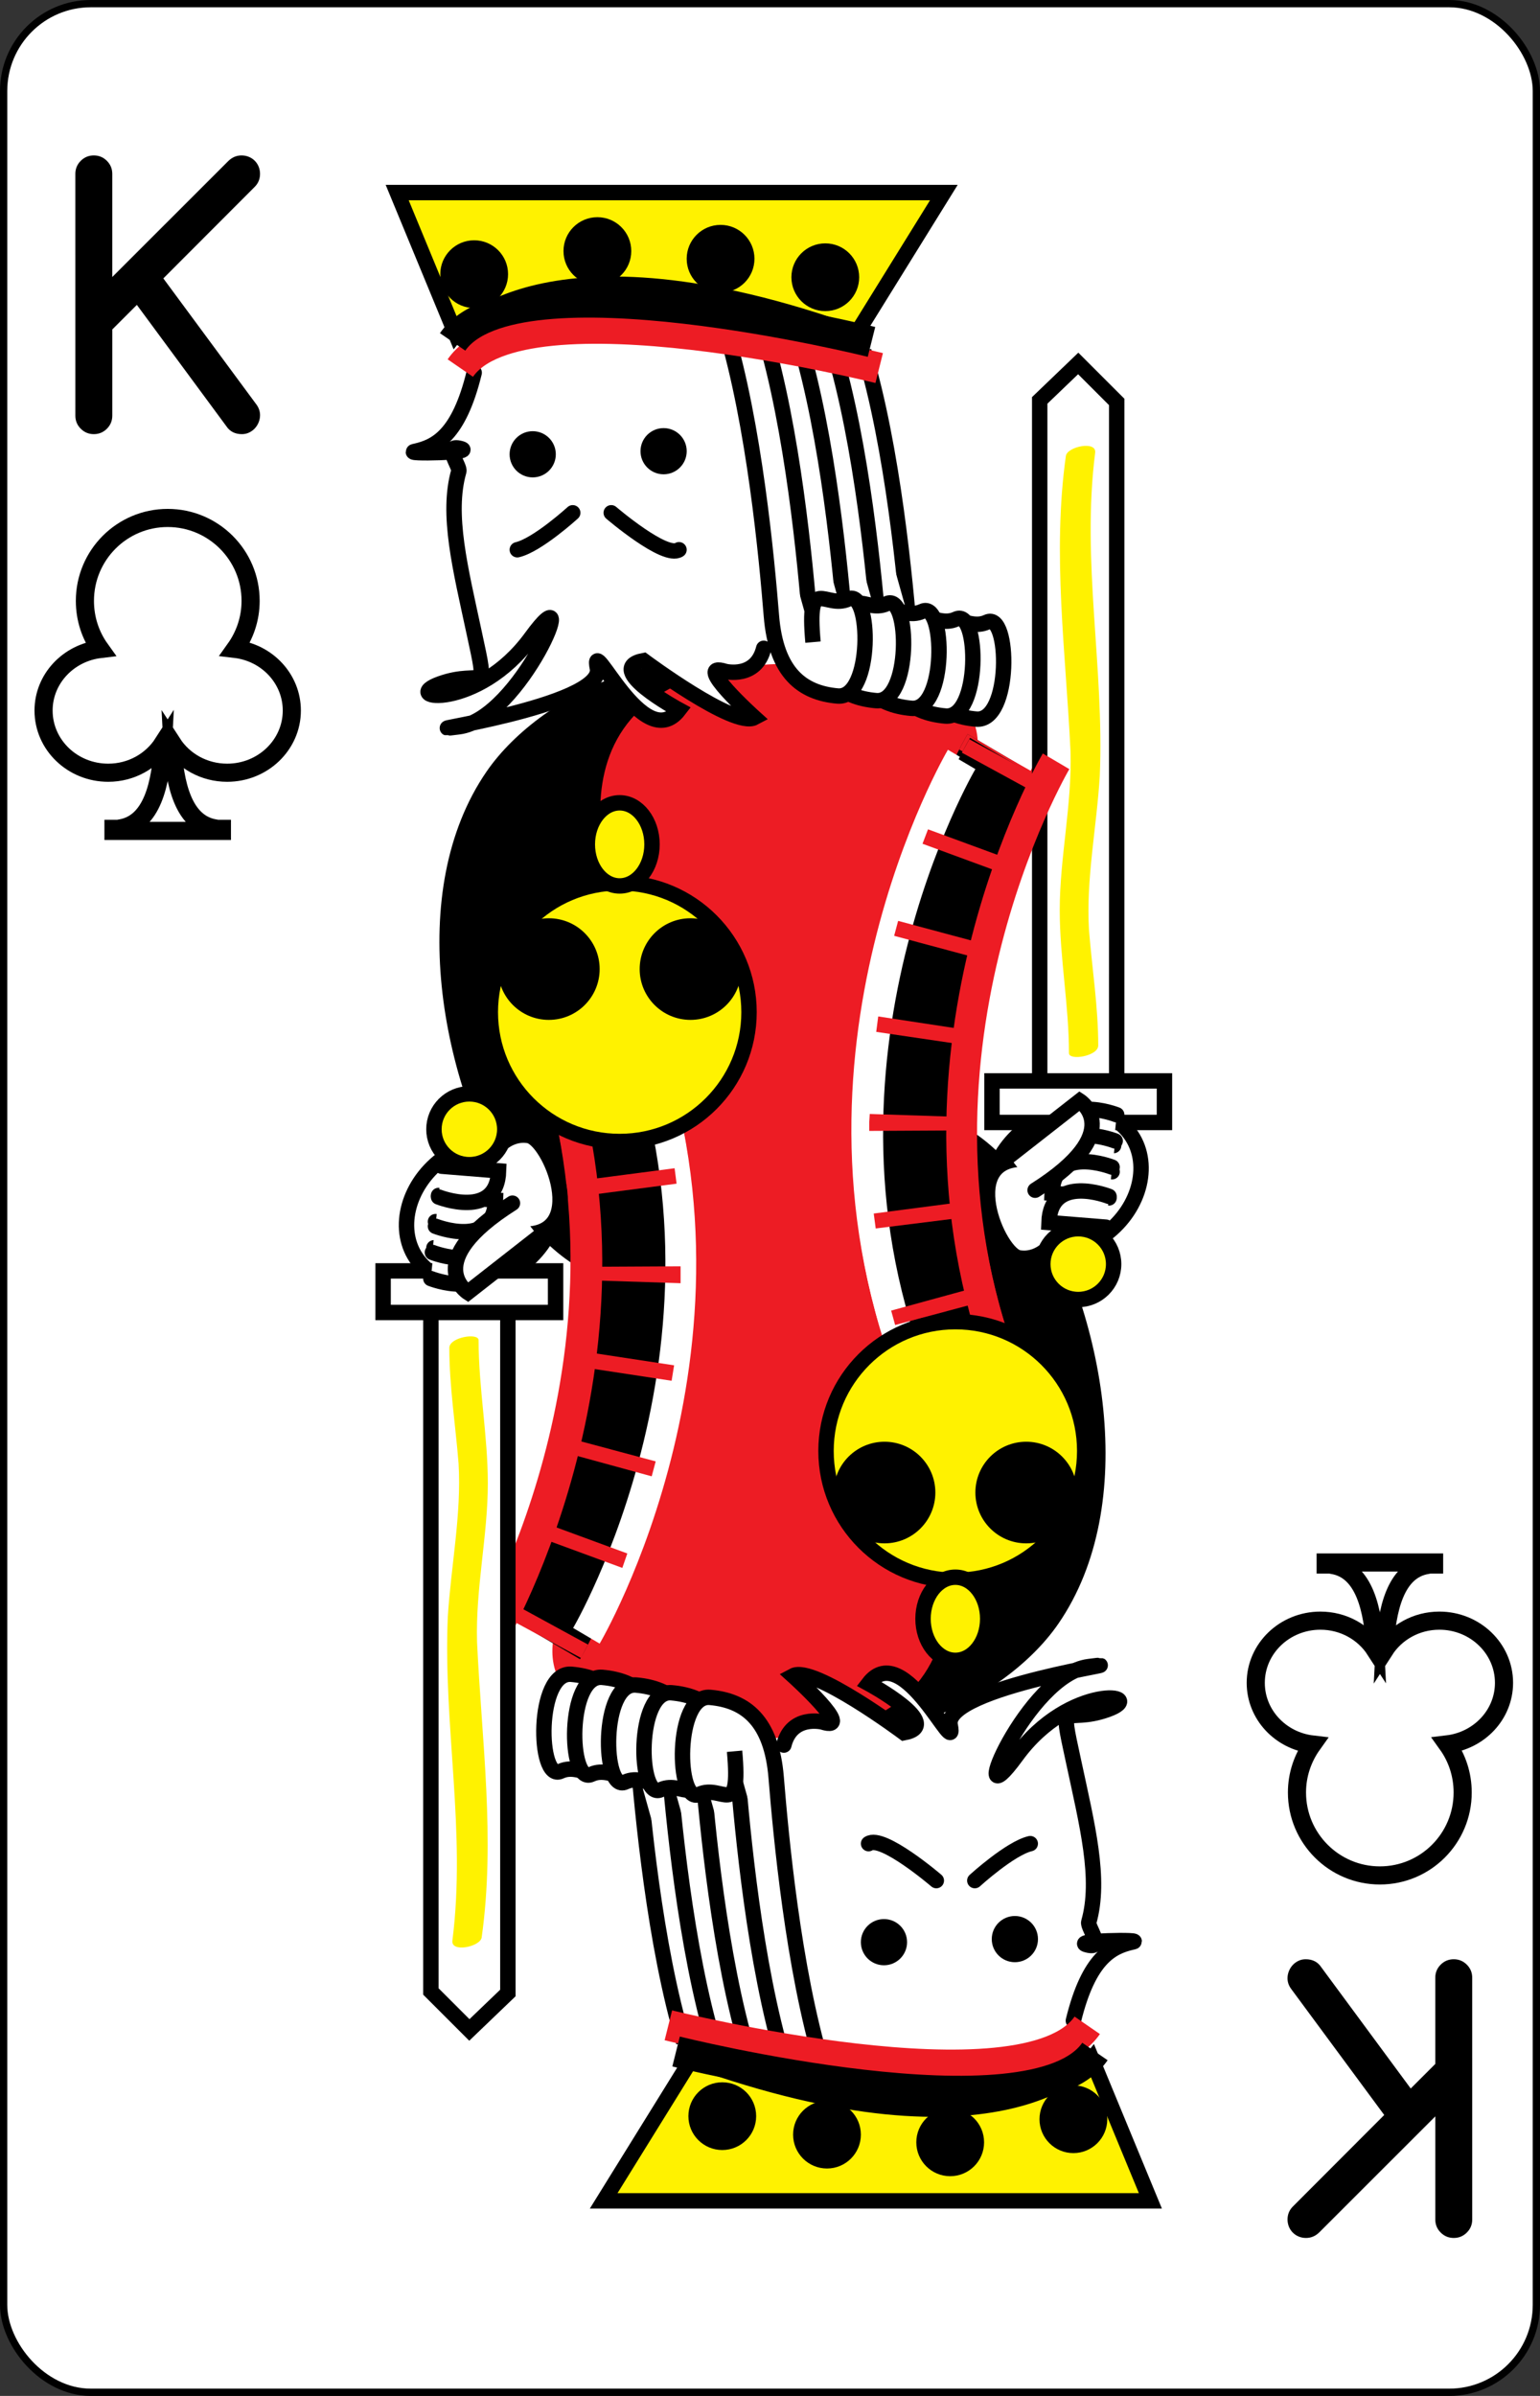 <?xml version="1.0" encoding="UTF-8" standalone="no"?>
<svg
   xmlns:dc="http://purl.org/dc/elements/1.1/"
   xmlns:cc="http://creativecommons.org/ns#"
   xmlns:rdf="http://www.w3.org/1999/02/22-rdf-syntax-ns#"
   xmlns:svg="http://www.w3.org/2000/svg"
   xmlns="http://www.w3.org/2000/svg"
   xmlns:xlink="http://www.w3.org/1999/xlink"
   xmlns:sodipodi="http://sodipodi.sourceforge.net/DTD/sodipodi-0.dtd"
   xmlns:inkscape="http://www.inkscape.org/namespaces/inkscape"
   inkscape:version="1.0 (4035a4fb49, 2020-05-01)"
   sodipodi:docname="KC.svg"
   id="svg77"
   version="1.1"
   width="2.25in"
   viewBox="-106 -164.5 212 329"
   preserveAspectRatio="none"
   height="3.5in"
   face="KC"
   class="card">
  <rect x="-106" y="-164.5" width="212" height="329" fill="#333333" stroke="none"/>
  <sodipodi:namedview
     inkscape:current-layer="svg77"
     inkscape:window-maximized="1"
     inkscape:window-y="-12"
     inkscape:window-x="-12"
     inkscape:cy="168"
     inkscape:cx="108"
     inkscape:zoom="2.2410714"
     showgrid="false"
     id="namedview79"
     inkscape:window-height="2050"
     inkscape:window-width="3240"
     inkscape:pageshadow="2"
     inkscape:pageopacity="0"
     guidetolerance="10"
     gridtolerance="10"
     objecttolerance="10"
     borderopacity="1"
     bordercolor="#666666"
     pagecolor="#ffffff" />
  <defs
     id="defs3">
    <rect
       y="-112.5"
       x="-54"
       height="225"
       width="108"
       id="XCK" />
  </defs>
  <symbol
     preserveAspectRatio="xMinYMid"
     viewBox="-500 -500 1000 1000"
     id="VCK">
    <path
       id="path5"
       fill="none"
       stroke-miterlimit="1.5"
       stroke-linecap="square"
       stroke-width="80"
       stroke="black"
       d="M-285 -460L-85 -460M-185 -460L-185 460M-285 460L-85 460M85 -460L285 -460M185 -440L-170 155M85 460L285 460M185 440L-10 -70" />
  </symbol>
  <symbol
     preserveAspectRatio="xMinYMid"
     viewBox="-600 -600 1200 1200"
     id="SCK">
    <path
       id="path8"
       fill="black"
       d="M30 150C35 385 85 400 130 500L-130 500C-85 400 -35 385 -30 150A10 10 0 0 0 -50 150A210 210 0 1 1 -124 -51A10 10 0 0 0 -110 -65A230 230 0 1 1 110 -65A10 10 0 0 0 124 -51A210 210 0 1 1 50 150A10 10 0 0 0 30 150Z" />
  </symbol>
  <symbol
     viewBox="0 0 1300 2000"
     preserveAspectRatio="none"
     id="CK1">
    <path
       id="path11"
       d="M315.885,799.273c-12.562,0 -24.692,1.853 -36.105,5.371 -0.482,27.81 -0.564,55.373 -0.33,82.758 -30.264,3.329 -59.226,9.711 -87.205,18.668 -0.918,6.037 -1.359,12.068 -1.359,18.203 0,19.372 4.407,37.715 12.396,53.82 85.715,-21.842 147.417,-22.492 227.926,-6.012 6.301,-14.68 9.678,-30.85 9.678,-47.809 0,-9.419 -1.041,-18.594 -3.1,-27.301 -28.568,-6.289 -55.929,-10.094 -82.244,-11.602 -1.17,-27.087 -2.756,-54.122 -4.695,-81.094 -11.011,-3.262 -22.783,-5.004 -34.961,-5.004zM315,865a15,15 0 0 1 15,15 15,15 0 0 1 -15,15 15,15 0 0 1 -15,-15 15,15 0 0 1 15,-15zm-50,45a15,15 0 0 1 15,15 15,15 0 0 1 -15,15 15,15 0 0 1 -15,-15 15,15 0 0 1 15,-15zm100,0a15,15 0 0 1 15,15 15,15 0 0 1 -15,15 15,15 0 0 1 -15,-15 15,15 0 0 1 15,-15zM285.242,803.2a30.653,27.5 0 0 1 -0.01,-0.7 30.653,27.5 0 0 1 30.653,-27.5 30.653,27.5 0 0 1 30.653,27.5v0a30.653,27.5 0 0 1 -0.011,0.741M303.336,777.964C300.167,763.716 289.4,725.933 265,730c-23.937,3.989 -41.639,59.017 -20,70 16.945,8.601 16.09,-46.873 35,-45 9.353,0.926 13.581,21.494 14.691,28.027M325.938,776.554C327.446,750.406 331.614,724.785 340,700l-25,-30 -25,30c8.449,24.971 12.617,50.791 14.095,77.143M335.565,781.59C336.989,773.911 341.253,755.866 350,755c18.91,-1.873 18.055,53.601 35,45 21.639,-10.983 3.937,-66.011 -20,-70 -24.002,-4 -34.812,32.494 -38.175,47.247M692.055,965.938C709.004,925.848 680.221,905.826 650,905.238c-30.221,0.587 -59.004,20.61 -42.055,60.699 -45,-34.547 -65.377,2.234 -65.636,34.062 0.259,31.828 20.636,68.61 65.636,34.062 -16.95,40.089 11.834,60.112 42.055,60.699 30.221,-0.587 59.004,-20.61 42.055,-60.699 45,34.547 65.377,-2.234 65.636,-34.062 -0.259,-31.828 -20.636,-68.61 -65.636,-34.062zM625.332,910.537c-1.29,-7.872 -2.6,-15.699 -3.928,-23.484 1.33,7.788 2.648,15.604 3.941,23.479zm124.392,49.792 56.495,-0.442c0.754,-109.529 18.217,-216.805 78.238,-318.928L720.643,719.635 566.141,650.158c-9.748,-29.54 -20.637,-57.824 -32.992,-84.678l-34.475,-2.598c41.321,84.043 67.265,185.872 87.854,299.418C556.316,778.594 509.835,715.502 450.533,671.752 393.438,629.63 325.649,605.785 251.816,595.359c-16.482,7.737 -33.214,16.435 -49.742,25.709 182.001,10.664 321.309,95.862 372.763,308.34C635,890 711.038,893.671 749.724,960.329ZM609.779,823.213c0.128,0.657 0.259,1.311 0.387,1.969 -0.128,-0.658 -0.259,-1.312 -0.387,-1.969zm3.334,17.41c0.19,1.013 0.377,2.032 0.566,3.047 -0.189,-1.015 -0.377,-2.034 -0.566,-3.047zm2.693,14.621c0.351,1.93 0.701,3.861 1.049,5.797 -0.347,-1.937 -0.698,-3.866 -1.049,-5.797zm1.723,9.6c1.228,6.89 2.437,13.817 3.629,20.779 -1.191,-6.965 -2.402,-13.887 -3.629,-20.779zM1214.918,1054.939A25,25 0 0 1 1225,1075v0a25,25 0 0 1 -25,25 25,25 0 0 1 -25,-25 25,25 0 0 1 14.281,-22.585M1260,1035a47.5,20 0 0 1 -47.5,20 47.5,20 0 0 1 -47.5,-20 47.5,20 0 0 1 47.5,-20 47.5,20 0 0 1 47.5,20zM1105,860c0,-20 40,-32.707 40,0 0,7.453 -10,7.533 -10,0 0,-5 -9.929,-5.124 -10,5 -0.247,34.999 65,-10 75,-20 10,10 75.247,54.999 75,20 -0.071,-10.124 -10,-10 -10,-5 0,7.533 -10,7.453 -10,0 0,-32.707 40,-20 40,0 0,50 -85,27.6 -95,15 -10,12.6 -95,35 -95,-15zM961.508,538.871 924.371,538.304 719.572,636.91 552.731,561.53C548.522,563.039 542.702,564.015 535,565l9.177,25.88L720,670 938.71,564.549c7.323,-8.75 14.87,-17.238 22.798,-25.678zM330.918,0c45.534,67.912 74.949,115.887 97.158,159.965 187.307,-23.752 340.515,-19.215 490.885,1.271C936.893,122.397 965.058,75.351 1019.584,0ZM806.262,960l-58.252,3e-5 6.218,15h51.22zm-254.299,7e-5 -59.368,-2e-5L492.499,975h52.346z"
       fill="#FC4" />
  </symbol>
  <symbol
     viewBox="0 0 1300 2000"
     preserveAspectRatio="none"
     id="CK2">
    <path
       id="path14"
       d="M330,835a15,15 0 0 1 -15,15 15,15 0 0 1 -15,-15 15,15 0 0 1 15,-15 15,15 0 0 1 15,15zM330,925a15,15 0 0 1 -15,15 15,15 0 0 1 -15,-15 15,15 0 0 1 15,-15 15,15 0 0 1 15,15zM235,935a15,15 0 0 1 -15,15 15,15 0 0 1 -15,-15 15,15 0 0 1 15,-15 15,15 0 0 1 15,15zM425,930a15,15 0 0 1 -15,15 15,15 0 0 1 -15,-15 15,15 0 0 1 15,-15 15,15 0 0 1 15,15zM139.82,945.306c7.62,3.718 15.839,8.658 23.19,14.922l33.176,-0.048c-3.453,-11.245 -5.302,-23.36 -5.302,-35.905 10e-6,-58.338 39.964,-107.342 94.008,-121.128l0.349,0.054c-0.007,-0.233 -0.01,-0.466 -0.01,-0.7 0,-7.817 3.635,-14.872 9.465,-19.676C293.581,776.494 289.353,755.926 280,755c-18.91,-1.873 -18.055,53.601 -35,45 -21.639,-10.983 -3.937,-66.011 20,-70 24.4,-4.067 35.167,33.716 38.336,47.964l0.759,-0.82C302.617,750.791 298.449,724.971 290,700l25,-30 25,30c-8.386,24.785 -12.554,50.406 -14.062,76.554l0.887,0.693C330.188,762.494 340.998,726 365,730c23.937,3.989 41.639,59.017 20,70 -16.945,8.601 -16.09,-46.873 -35,-45 -8.747,0.866 -13.011,18.911 -14.708,26.302 6.749,4.751 11.246,12.504 11.246,21.198 0,0 -0.004,0.494 0.335,0.738 54.217,13.902 94.012,62.822 94.012,121.037 0,12.296 -1.775,24.177 -5.178,35.564l24.588,0.162 -0.034,-241.332c-67.099,-62.058 -155.93,-91.59 -258.1,-97.65 -21.19,11.91 -42.063,24.819 -62.295,38.421L140,940ZM600.074,1000a20,20 0 0 1 -20,20 20,20 0 0 1 -20,-20 20,20 0 0 1 20,-20 20,20 0 0 1 20,20zM670,944.171a20,20 0 0 1 -20,20 20,20 0 0 1 -20,-20 20,20 0 0 1 20,-20 20,20 0 0 1 20,20zM492.279,974.457c0.903,16.641 1.104,34.162 1.149,50.803l53.451,-0.341c-3.026,-7.745 -4.501,-16.506 -4.569,-24.919 0.07,-8.615 1.614,-17.593 4.745,-25.429M949.495,955.597c-40.89,11.85 -72.976,43.679 -85.452,84.269l-38.424,0.127c-9.314,-175.274 7.103,-342.09 153.56,-494.674l95.939,35.134C968.125,698.475 943.889,822.19 949.495,955.597ZM869.189,535.838l55.182,2.466 -204.799,98.606 -167.212,-75.257c4.803,-1.49 8.364,-3.585 12.055,-6.76C585,580 615,560 615,535c10,30 15,40 39.615,43.97 28.317,-1.168 56.271,-2.887 77.742,-14.417 16.018,6.956 33.704,5.118 42.247,-4.035 29.608,4.696 64.647,-11.968 69.861,-23.703 8.364,1.277 17.089,1.043 24.724,-0.977zM385.068,83.802c10.924,7.535 23.026,14.089 36.414,17.193 3.267,10.612 6.91,23.055 14.428,36.765 3.727,6.796 8.659,13.439 14.083,19.651 56.069,-6.631 109.767,-10.662 161.315,-12.313 10.983,-14.435 19.109,-32.141 23.045,-52.675 9.534,-4.369 17.877,-10.464 24.628,-17.581 6.334,7.509 14.316,14.094 23.585,19.026 2.55,19.152 8.806,36.11 17.092,50.458 62.52,0.996 122.871,5.51 182.229,12.897 1.037,-1.05 2.172,-2.283 3.279,-3.56 13.508,-15.578 21.043,-36.194 22.979,-60.173 26.421,-5.609 46.231,-13.179 61.298,-20.946C932.027,129.866 915.355,165.636 902.969,200.448 762.459,182.124 619.895,178.132 445.947,198.207 430.242,162.076 411.849,127.382 385.068,83.802Z"
       fill="red" />
  </symbol>
  <symbol
     viewBox="0 0 1300 2000"
     preserveAspectRatio="none"
     id="CK3">
    <path
       id="path17"
       d="M1200,135c-0.037,15.315 1.717,33.768 1.717,48.768 0,15 -15,62.053 -15,77.053 0,15 10.484,45.412 10.484,65.412 0,20 -16.307,64.104 -16.307,84.104 0,20 15.559,56.307 15.559,76.307 0,20 -10.559,45 -10.559,65 0,20 13.842,48.621 13.842,73.621 0,25 -18.842,55.895 -18.842,75.895 0,20 9.812,29.178 9.812,54.178 0,23.257 -10.175,80.864 -10.748,104.863l20.449,-14.576c1.908,-27.812 7.832,-71.454 7.301,-90.895 -0.682,-24.991 -10.739,-33.898 -11.285,-53.891 -0.546,-19.993 17.448,-51.39 16.766,-76.381 -0.682,-24.991 -15.302,-53.224 -15.848,-73.217 -0.546,-19.993 9.327,-45.271 8.781,-65.264 -0.546,-19.993 -17.089,-55.859 -17.635,-75.852 -0.546,-19.993 14.552,-64.527 14.006,-84.52 -0.546,-19.993 -11.856,-50.105 -12.266,-65.1 -0.409,-14.994 13.302,-62.439 12.893,-77.434C1202.712,168.078 1200.447,149.679 1200,135ZM652.26,294.029a10,17.5 0 0 0 -10,17.5 10,17.5 0 0 0 10,17.5 10,17.5 0 0 0 10,-17.5 10,17.5 0 0 0 -10,-17.5zm-150.045,5.174a10,17.5 0 0 0 -10,17.5 10,17.5 0 0 0 10,17.5 10,17.5 0 0 0 10,-17.5 10,17.5 0 0 0 -10,-17.5zM550,420c-30,10 -25,25 -45,30l-0.535,0.986C519.068,450.964 535,432.099 550,430Zm50,0v10c32.317,0 45.721,21.485 67.297,20.986L666.506,450C636.948,445 652.098,425 600,420Zm526,179.061c-110.185,112.444 -133.558,223.164 -127.121,352.562 49.771,5.739 90.761,41.014 104.746,88.152l33.434,0.154C1119.776,1025.488 1105,1003.421 1105,970c0,-65 45,-75 55,-75 10.714,0 19.736,7.646 25.881,18.133 3.557,-5.198 14.418,-10.991 32.49,-14.863 66.707,-14.294 60.623,22.506 20.529,29.049 36.973,-3.507 38.855,15.323 19.521,26.08 21.321,5.563 13.378,23.555 -10.729,29.428 31.239,4.095 17.127,31.041 -17.062,32.982 17.353,3.768 29.369,10.889 29.369,19.191 0,1.834 -0.586,3.61 -1.627,5.148L1300,1040.029V662.668l-55,-20.164 -0.103,230.912c16.051,6.826 30.219,7.928 30.104,-8.416 -0.071,-10.124 -10,-10 -10,-5 0,7.533 -10,7.453 -10,0 0,-32.707 40,-20 40,0 0,50 -85,27.6 -95,15 -4.206,5.299 -21.68,12.325 -40.516,14.977 -0.269,0.038 -0.539,0.075 -0.809,0.111 -1.133,0.152 -2.269,0.292 -3.408,0.41C1130.54,893.06 1105,887.407 1105,860c0,-20 40,-32.707 40,0 0,7.453 -10,7.533 -10,0 0,-5 -9.929,-5.124 -10,5 -0.114,16.128 13.68,15.268 29.783,8.551L1155,609.209Zm112.9,328.258c-1.969,0.187 -4.011,0.42 -6.182,0.738 2.14,-0.166 4.202,-0.415 6.182,-0.738zM460.174,718.588 459.896,960 550.65,960.072 575.322,929.25C552.679,836.103 513.073,767.382 460.174,718.588Zm362.207,5.328a10,10 0 0 0 -10,10 10,10 0 0 0 10,10 10,10 0 0 0 10,-10 10,10 0 0 0 -10,-10zM620,735a10,10 0 0 0 -10,10 10,10 0 0 0 10,10 10,10 0 0 0 10,-10 10,10 0 0 0 -10,-10zm48.029,3.283a10,10 0 0 0 -10,10 10,10 0 0 0 10,10 10,10 0 0 0 10,-10 10,10 0 0 0 -10,-10zm109.605,1.232a10,10 0 0 0 -10,10 10,10 0 0 0 10,10 10,10 0 0 0 10,-10 10,10 0 0 0 -10,-10zm-76.764,15.189a10,10 0 0 0 -10,10 10,10 0 0 0 10,10 10,10 0 0 0 10,-10 10,10 0 0 0 -10,-10zm45.154,2.053a10,10 0 0 0 -10,10 10,10 0 0 0 10,10 10,10 0 0 0 10,-10 10,10 0 0 0 -10,-10zM52.5,772.5a7.5,7.5 0 0 0 -7.5,7.5 7.5,7.5 0 0 0 7.5,7.5 7.5,7.5 0 0 0 7.5,-7.5 7.5,7.5 0 0 0 -7.5,-7.5zm430,10c6.904,0 12.5,5.596 12.5,12.5 0,6.904 -5.596,12.5 -12.5,12.5 -6.904,0 -12.5,-5.596 -12.5,-12.5 0,-6.904 5.596,-12.5 12.5,-12.5zm144.889,3.402a10,10 0 0 0 -10,10 10,10 0 0 0 10,10 10,10 0 0 0 10,-10 10,10 0 0 0 -10,-10zm154.762,2.875a10,10 0 0 0 -10,10 10,10 0 0 0 10,10 10,10 0 0 0 10,-10 10,10 0 0 0 -10,-10zm-111.658,0.82a10,10 0 0 0 -10,10 10,10 0 0 0 10,10 10,10 0 0 0 10,-10 10,10 0 0 0 -10,-10zM37.5,790a7.5,7.5 0 0 0 -7.5,7.5 7.5,7.5 0 0 0 7.5,7.5 7.5,7.5 0 0 0 7.5,-7.5 7.5,7.5 0 0 0 -7.5,-7.5zm35,2.5A7.5,7.5 0 0 0 65,800 7.5,7.5 0 0 0 72.5,807.5 7.5,7.5 0 0 0 80,800 7.5,7.5 0 0 0 72.5,792.5ZM55,805l-25,75 15,-15 10,30 5,-30 10,15zm648.334,1.018a10,10 0 0 0 -10,10 10,10 0 0 0 10,10 10,10 0 0 0 10,-10 10,10 0 0 0 -10,-10zm47.207,0a10,10 0 0 0 -10,10 10,10 0 0 0 10,10 10,10 0 0 0 10,-10 10,10 0 0 0 -10,-10zm-373.895,9.004c0.997,15.698 1.91,31.454 2.725,47.219 15.947,1.634 32.21,4.046 48.732,7.035 -11.308,-23.03 -29.273,-41.879 -51.457,-54.254zM254.529,815.438c-24.402,13.713 -43.634,35.351 -54.459,61.779 17.57,-4.566 35.727,-8.569 54.344,-11.539 -0.036,-16.674 0.013,-33.4 0.115,-50.24zM522.5,827.5c6.904,0 12.5,5.596 12.5,12.5 0,6.904 -5.596,12.5 -12.5,12.5 -6.904,0 -12.5,-5.596 -12.5,-12.5 0,-6.904 5.596,-12.5 12.5,-12.5zm110.227,13a10,10 0 0 0 -10,10 10,10 0 0 0 10,10 10,10 0 0 0 10,-10 10,10 0 0 0 -10,-10zm43.104,3.285a10,10 0 0 0 -10,10 10,10 0 0 0 10,10 10,10 0 0 0 10,-10 10,10 0 0 0 -10,-10zm108.783,2.463a10,10 0 0 0 -10,10 10,10 0 0 0 10,10 10,10 0 0 0 10,-10 10,10 0 0 0 -10,-10zm-75.943,13.957a10,10 0 0 0 -10,10 10,10 0 0 0 10,10 10,10 0 0 0 10,-10 10,10 0 0 0 -10,-10zm44.336,3.285a10,10 0 0 0 -10,10 10,10 0 0 0 10,10 10,10 0 0 0 10,-10 10,10 0 0 0 -10,-10zM315,865a15,15 0 0 0 -15,15 15,15 0 0 0 15,15 15,15 0 0 0 15,-15 15,15 0 0 0 -15,-15zm167.5,2.5c6.904,0 12.5,5.596 12.5,12.5 0,6.904 -5.596,12.5 -12.5,12.5 -6.904,0 -12.5,-5.596 -12.5,-12.5 0,-6.904 5.596,-12.5 12.5,-12.5zm-170.459,2.441a6.026,6.074 0 0 1 6.027,6.074 6.026,6.074 0 0 1 -6.027,6.074 6.026,6.074 0 0 1 -6.025,-6.074 6.026,6.074 0 0 1 6.025,-6.074zm477.91,22.693a10,10 0 0 0 -10,10 10,10 0 0 0 10,10 10,10 0 0 0 10,-10 10,10 0 0 0 -10,-10zm-111.658,6.568a10,10 0 0 0 -9.105,5.867l19.084,4.783a10,10 0 0 0 0.021,-0.65 10,10 0 0 0 -10,-10zM537.5,905c6.904,0 12.5,5.596 12.5,12.5 0,6.904 -5.596,12.5 -12.5,12.5 -6.904,0 -12.5,-5.596 -12.5,-12.5 0,-6.904 5.596,-12.5 12.5,-12.5zm220.842,4.877a10,10 0 0 0 -10,10 10,10 0 0 0 10,10 10,10 0 0 0 10,-10 10,10 0 0 0 -10,-10zM265,910a15,15 0 0 0 -15,15 15,15 0 0 0 15,15 15,15 0 0 0 15,-15 15,15 0 0 0 -15,-15zm100,0a15,15 0 0 0 -15,15 15,15 0 0 0 15,15 15,15 0 0 0 15,-15 15,15 0 0 0 -15,-15zm-3.393,4.941a6.026,6.074 0 0 1 6.025,6.074 6.026,6.074 0 0 1 -6.025,6.074 6.026,6.074 0 0 1 -6.027,-6.074 6.026,6.074 0 0 1 6.027,-6.074zM261.025,915a6.026,6.074 0 0 1 6.027,6.074 6.026,6.074 0 0 1 -6.027,6.074A6.026,6.074 0 0 1 255,921.074 6.026,6.074 0 0 1 261.025,915Zm450.107,0.623a10,10 0 0 0 -5.623,1.732l15.465,10.043a10,10 0 0 0 0.158,-1.775 10,10 0 0 0 -10,-10zm-385.545,69.748c-33.881,0.246 -68.068,5.053 -108.615,14.904 22.599,29.839 58.518,48.998 98.912,48.998 42.75,0 80.488,-21.459 102.834,-54.234 -33.579,-6.552 -63.236,-9.885 -93.131,-9.668z"
       fill="#44F" />
  </symbol>
  <symbol
     viewBox="0 0 1300 2000"
     preserveAspectRatio="none"
     id="CK4">
    <path
       id="path20"
       d="M672.932,185.051c-70.695,-0.111 -145.242,4.245 -226.6,14.096l10.719,26.285c165.82,-19.487 302.234,-15.744 436.891,2.145l8.82,-26.432C828.225,191.039 753.053,185.177 672.932,185.051ZM401.371,542.795c-51.871,11.766 -101.648,29.669 -149.643,52.605 73.92,10.384 141.71,34.23 198.805,76.352 59.302,43.75 105.782,106.842 135.994,190.549C565.939,748.755 539.995,646.926 498.674,562.883L425,555ZM938.568,564.764 720,670 544.178,590.879l21.852,59.182 154.613,69.574 163.99,-78.959zm161.953,24.988C992.685,704.048 968.491,820.681 974.32,951.086l24.766,0.594C992.443,822.223 1015.815,711.504 1126.139,599.146ZM1245,642.299v187.727l55,-18.357V662.613ZM139.914,659.406c-13.638,9.143 -39.99,28.348 -39.99,28.348L100,900c13.807,0 25,11.193 25,25 0,4.939 -1.431,9.543 -4.184,13.057 5.064,1.281 12.006,3.796 19.5,7.492L140,940ZM1050,787c-4.057,-0.057 -4.057,6.057 0,6h75c4.057,0.057 4.057,-6.057 0,-6zm-27.457,25 -1.141,6H1140v-6zm-4.174,23.5 -1.242,9h77.267l7.236,-9zm-2.996,25 -0.814,9h76.51l-1.035,-9zm-1.726,25.5 -0.492,18h98.631l-13.719,-18zm-0.602,31 0.133,6h86.402l3.066,-6zm0.447,20 14.803,6h64.621l1.395,-6zm44.559,20 8.865,6h23.383l0.357,-6zm25.17,20 5.519,6h2.035l-0.543,-6zm-725.148,6.648a3,3 0 0 0 -1.604,0.529c-11.457,7.663 -25.357,12.096 -40.584,12.096 -13.727,0 -26.375,-3.605 -37.129,-9.928a3,3 0 1 0 -3.041,5.172c11.669,6.861 25.391,10.756 40.17,10.756 16.394,0 31.485,-4.793 43.92,-13.109a3,3 0 0 0 -1.732,-5.516zm33.119,3.672a3,3 0 0 0 -2.297,1.055c-17.731,20.208 -43.762,32.898 -73.01,32.898 -27.389,0 -51.952,-11.127 -69.527,-29.137a3,3 0 1 0 -4.295,4.189c18.666,19.127 44.806,30.947 73.822,30.947 30.986,0 58.688,-13.479 77.52,-34.941a3,3 0 0 0 -2.213,-5.012z"
       fill="black" />
  </symbol>
  <symbol
     viewBox="0 0 1300 2000"
     preserveAspectRatio="none"
     id="CK5">
    <path
       id="path23"
       d="M522.899,3.48c9.297,67.907 63.934,63.432 67.753,108.843 3.441,40.921 -51.645,45.49 -54.872,4.551 -2.181,-27.669 29.204,-29.893 31.355,-2.601 1.075,13.646 -18.522,15.272 -19.597,1.625M522.899,3.48C524.357,72.037 469.728,76.624 473.07,122.076c3.011,40.956 58.098,36.388 54.872,-4.551 -2.181,-27.669 -33.506,-24.692 -31.355,2.601 1.075,13.646 20.673,12.021 19.597,-1.625M803.52,0.008c-1.617,68.432 60.021,74.375 56.2,119.751 -3.446,40.92 -65.701,35.012 -62.012,-5.886 2.493,-27.641 37.895,-23.902 35.436,3.364 -1.229,13.633 -23.377,11.53 -22.147,-2.102M803.499,0.01C792.848,67.581 731.196,61.822 726.837,107.146c-3.931,40.874 58.324,46.784 62.012,5.886 2.493,-27.641 -32.977,-30.629 -35.436,-3.364 -1.229,13.633 20.918,15.735 22.147,2.102M881.76,157.364c1.162,-1.191 2.297,-2.424 3.404,-3.7 13.508,-15.578 21.043,-36.194 22.979,-60.173C934.565,87.882 954.374,80.312 970,71.807M840.764,152.609C868.581,141.054 884.669,116.444 881.616,70.528 970.038,57.493 977.856,28.05 1016.116,4.804M384.638,83.186c11.354,8.151 23.456,14.705 36.844,17.809 3.267,10.612 6.91,23.055 14.428,36.765 3.727,6.796 8.659,13.439 14.821,19.612M490.657,153.044C452.771,135.41 453.483,104.497 440.895,75.58 408.942,77.337 370.459,37.367 336.36,-0.2M611.364,145.179c10.925,-14.516 19.051,-32.222 22.987,-52.756 9.534,-4.369 17.877,-10.464 24.628,-17.581 6.334,7.509 14.316,14.094 23.585,19.026 2.55,19.152 8.806,36.11 17.69,50.523M661.111,-4.759348e-7C654.888,34.596 646.015,66.138 610.121,71.521 608.01,108.173 593.554,131.478 571.811,146.878M734.47,145.372C718.002,129.079 707.963,106.586 707.944,74.453 672.417,66.93 665.355,34.91 661.111,-4.759348e-7c0,0 0,0 0,0M1019.418,0.214C930.312,123.368 911.818,170.701 893.877,227.738M331.331,0.603C399.557,102.391 431.379,159.184 457.191,225.525M446.332,199.147c173.564,-21.015 316.127,-17.023 456.431,1.998M457.051,225.432c165.82,-19.487 302.234,-15.745 436.89,2.144M428.129,160.035c187.255,-23.821 340.462,-19.284 490.611,1.877M-0.065,771.262C113.128,665.907 248.106,577.56 401.371,542.796M1155,609.634 959.395,538.071M1300,662.683l-55,-20.122M924.371,538.304 719.572,636.91 552.273,561.626M544.177,590.88 720,670 938.568,564.763M566.03,650.06l154.613,69.575 163.991,-78.958M577.896,688.297l143.174,64.427 140.143,-67.476M647.054,757.407l78.748,48.387 76.561,-47.889M649.065,808.666l81.47,50.197 74.01,-47.519M651.494,870.604l83.774,41.328 71.531,-45.383M800.589,714.438l7.728,189.336M625.965,709.928l-36.854,20.102M647.055,757.407l-45.62,26.06M649.065,808.666l-37.577,23.997M651.494,870.604 620.961,884.876M802.363,757.904l28.806,8.172M806.798,866.548l4.647,2.216M804.545,811.344l14.644,6.01M605.783,960 599.283,960M700.717,960l-6.5,-10e-6M460,960 460,718.461M440.885,924.274a125,125 0 0 1 -125,125 125,125 0 0 1 -125,-125 125,125 0 0 1 125,-125 125,125 0 0 1 125,125v0M961.508,538.871C815.969,693.799 799.004,865.22 808.188,1039.996M825.704,1039.985C816.305,864.718 832.722,697.903 979.428,545.419M949.775,955.531C943.889,822.19 968.125,698.475 1075.097,580.488M999.086,951.68C992.442,822.224 1015.816,711.505 1126.139,599.147M974.32,951.086C968.491,820.681 992.685,704.047 1100.521,589.751M677.5,1000A27.5,27.5 0 0 1 650,1027.5 27.5,27.5 0 0 1 622.5,1000 27.5,27.5 0 0 1 650,972.5 27.5,27.5 0 0 1 677.5,1000v0M692.055,965.938C709.004,925.848 680.221,905.826 650,905.238c-30.221,0.587 -59.004,20.61 -42.055,60.699 -45,-34.547 -65.377,2.234 -65.636,34.062 0.259,31.828 20.636,68.61 65.636,34.062 -16.95,40.089 11.834,60.112 42.055,60.699 30.221,-0.587 59.004,-20.61 42.055,-60.699 45,34.547 65.377,-2.234 65.636,-34.062 -0.259,-31.828 -20.636,-68.61 -65.636,-34.062v0M498.674,562.882c41.321,84.043 67.265,185.872 87.853,299.418C556.316,778.594 509.835,715.502 450.533,671.752 393.438,629.63 325.648,605.784 251.28,595.714M196.201,960H162.654M140,659.363V940M100,687.779V900M1214.918,1054.939A25,25 0 0 1 1225,1075v0a25,25 0 0 1 -25,25 25,25 0 0 1 -25,-25 25,25 0 0 1 14.281,-22.585M1179.074,1062.185C1156.123,1055.045 1105,1032.163 1105,970c0,-65 45,-75 55,-75 20,0 34.105,26.642 34.105,46.642 0,40 -39.105,33.772 -39.105,3.358 0,-20 10,-30 10,-30l-30,20M1260,1035a47.5,20 0 0 1 -47.5,20 47.5,20 0 0 1 -47.5,-20 47.5,20 0 0 1 47.5,-20 47.5,20 0 0 1 47.5,20v0M1193.849,939.442C1199.452,935.884 1208.185,932.532 1220,930v0c70,-15 59.845,26.263 15,30 -21.683,1.807 -36.039,-0.242 -43.223,-4.09M1258.165,953.489c25.294,6.414 10.023,30.033 -24.041,31.153 -50.432,1.659 -60.461,-15.413 -33.333,-25.699M1247.535,982.835c31.398,4.087 17.286,31.032 -17.147,32.231 -56.677,1.973 -59.351,-22.549 -13.184,-30.637M1185.958,913.445c3.48,-5.511 14.34,-11.303 32.413,-15.176v0c70,-15 59.845,26.263 15,30 -20.954,1.746 -35.065,-0.109 -42.474,-3.708M1157.097,957.322C1162.097,977.322 1145,1025 1145,1025M1155,873.428V180l45,-45 45,45v693.428M1105,860c0,-20 40,-32.707 40,0 0,7.453 -10,7.533 -10,0 0,-5 -9.929,-5.124 -10,5 -0.247,34.999 65,-10 75,-20 10,10 75.247,54.999 75,20 -0.071,-10.124 -10,-10 -10,-5 0,7.533 -10,7.453 -10,0 0,-32.707 40,-20 40,0 0,50 -85,27.6 -95,15 -10,12.6 -95,35 -95,-15v0M1200.408,845.624c1.908,-27.812 7.833,-71.455 7.302,-90.895 -0.682,-24.991 -10.74,-33.899 -11.286,-53.891 -0.546,-19.993 17.447,-51.39 16.765,-76.381 -0.682,-24.991 -15.3,-53.223 -15.846,-73.216 -0.546,-19.993 9.326,-45.271 8.781,-65.264 -0.546,-19.993 -17.089,-55.86 -17.634,-75.853 -0.546,-19.993 14.55,-64.526 14.005,-84.519 -0.546,-19.993 -11.856,-50.106 -12.265,-65.1 -0.409,-14.994 13.301,-62.439 12.892,-77.433C1202.711,168.078 1200.447,149.679 1200,135c-0.037,15.315 1.716,33.768 1.716,48.768 0,15 -15,62.053 -15,77.053 0,15 10.484,45.411 10.484,65.411 0,20 -16.305,64.105 -16.305,84.105 0,20 15.558,56.305 15.558,76.305 0,20 -10.558,45 -10.558,65 0,20 13.842,48.621 13.842,73.621 0,25 -18.842,55.895 -18.842,75.895 0,20 9.811,29.179 9.811,54.179 0,23.257 -10.174,80.862 -10.747,104.862M203.405,977.834c85.591,-21.582 147.294,-22.233 227.62,-5.818M279.805,804.715c-0.507,27.74 -0.591,55.303 -0.357,82.688 -30.264,3.329 -59.225,9.709 -87.14,18.529M350.728,804.292c2.057,26.958 3.642,53.992 4.812,81.079 26.316,1.508 53.676,5.313 82.16,11.718M217.225,1000.164c76.071,-18.433 129.859,-19.104 201.299,-5.165M254.644,815.468c-0.216,16.81 -0.265,33.535 -0.23,50.209 -18.617,2.97 -36.774,6.973 -54.477,11.922M428.173,869.543c-16.592,-3.257 -32.855,-5.668 -48.802,-7.302 -0.814,-15.765 -1.727,-31.52 -2.813,-47.256M330,880a15,15 0 0 1 -15,15 15,15 0 0 1 -15,-15 15,15 0 0 1 15,-15 15,15 0 0 1 15,15v0M330,835a15,15 0 0 1 -15,15 15,15 0 0 1 -15,-15 15,15 0 0 1 15,-15 15,15 0 0 1 15,15v0M330,925a15,15 0 0 1 -15,15 15,15 0 0 1 -15,-15 15,15 0 0 1 15,-15 15,15 0 0 1 15,15v0M280,925a15,15 0 0 1 -15,15 15,15 0 0 1 -15,-15 15,15 0 0 1 15,-15 15,15 0 0 1 15,15v0M235,935a15,15 0 0 1 -15,15 15,15 0 0 1 -15,-15 15,15 0 0 1 15,-15 15,15 0 0 1 15,15v0M380,925a15,15 0 0 1 -15,15 15,15 0 0 1 -15,-15 15,15 0 0 1 15,-15 15,15 0 0 1 15,15v0M425,930a15,15 0 0 1 -15,15 15,15 0 0 1 -15,-15 15,15 0 0 1 15,-15 15,15 0 0 1 15,15v0M285.242,803.2a30.653,27.5 0 0 1 -0.01,-0.7 30.653,27.5 0 0 1 30.653,-27.5 30.653,27.5 0 0 1 30.653,27.5v0a30.653,27.5 0 0 1 -0.011,0.741M303.336,777.964C300.167,763.716 289.4,725.933 265,730c-23.937,3.989 -41.639,59.017 -20,70 16.945,8.601 16.09,-46.873 35,-45 9.353,0.926 13.581,21.494 14.691,28.027M304.095,777.143c4.4e-4,0.008 8.8e-4,0.016 10e-4,0.024M325.938,776.554C327.446,750.406 331.614,724.785 340,700l-25,-30 -25,30c8.449,24.971 12.617,50.791 14.095,77.143M325.937,776.57c3e-4,-0.005 6.1e-4,-0.011 9.1e-4,-0.016M335.565,781.59C336.989,773.911 341.253,755.866 350,755c18.91,-1.873 18.055,53.601 35,45 21.639,-10.983 3.937,-66.011 -20,-70 -24.002,-4 -34.812,32.494 -38.175,47.247M177.596,945l-38.541,10e-6M176.176,930 140,930M176.207,915 140,915M178.039,900 140,900M181.582,885l-41.582,10e-6M187.125,870 140,870M194.607,855l-54.607,-2e-5M204.609,840 140,840M217.781,825l-77.781,2e-5M233.264,810l-93.264,-3e-5M222.865,795 140,795M220.217,780l-80.217,2e-5M221.762,765 140,765M226.447,750H140M460,945h-5.826M460,930h-4.406M460,915h-4.436M460,900h-6.271M460,885h-9.812M460,870H444.662M460,855H437.189M460,840h-32.812M460,825l-46.006,10e-6M460,810l-63.174,-10e-6M460,795H407.115M460,780H409.783M460,765H408.238M460,750H403.553M1300,1040h-41.57M1245,830l55,-18.333M865.539,536.833c25.59,3.759 49.271,-7.043 49.106,-33.284 -0.151,-23.912 -23.268,-33.143 -37.899,-27.026M885.893,538.011c25.59,3.759 49.271,-7.043 49.106,-33.284 -0.146,-23.15 -21.819,-32.541 -36.477,-27.564M905.893,538.011c25.59,3.759 49.271,-7.043 49.106,-33.284 -0.151,-23.912 -23.268,-33.143 -37.899,-27.026M920.893,538.011c25.59,3.759 49.271,-7.043 49.106,-33.284 -0.144,-22.841 -21.244,-32.288 -35.886,-27.755M940.893,538.011c25.59,3.759 49.271,-7.043 49.106,-33.284 -0.151,-23.912 -23.268,-33.143 -37.899,-27.026M960.893,538.011c25.59,3.759 49.271,-7.043 49.106,-33.284 -0.151,-23.912 -23.268,-33.143 -37.899,-27.026M980.893,538.011c25.59,3.759 49.271,-7.043 49.106,-33.284 -0.151,-23.912 -23.268,-33.143 -37.899,-27.026M754.939,214.828c58.346,120.263 27.109,213.533 28.095,252.466C785,545 895,560 894.644,503.549 894.424,468.549 845,465 845,495c-0.589,16.604 31.333,20.568 25,0M772.98,215.893c58.234,119.781 37.199,213.163 38.182,251.981 0.82,32.388 23.432,43.343 49.503,41.019M791.001,216.953c57.746,119.272 39.18,212.217 40.16,250.92 0.414,16.365 6.392,27.258 15.569,33.731M811.034,218.617c47.441,81.937 34.363,176.107 41.472,260.645M830.075,220.354C877.756,299.707 867.694,390.717 880.005,475M848.35,222.124c45.916,80.088 39.247,178.279 59.153,252.778M867.13,224.324c44.889,80.253 39.318,181.402 67.873,251.109M886.073,226.539c44.622,81.12 39.369,189.049 76.428,250.118M897.635,216.501C949.209,300.14 951.802,432.027 990,475M774.524,561.152C804.212,565.214 839.251,548.55 845,537.053M755,215C846.368,433.509 720.994,442.801 724.062,515.888 724.908,536.029 735,545 748.285,549.575M779.956,548.381c21.553,5.252 48.56,-2.6 66.067,-11.301M790.445,381.673c-9.302,47.959 -51.778,73.173 -48.878,123.24 0.654,11.282 7.62,16.121 11.394,23.114M789.697,396.481c-10.502,31.11 -33.464,50.383 -31.002,92.875 3.099,53.494 45.332,53.94 77.633,45.163M788.25,411.562c-8.795,19.553 -20.033,35.141 -18.103,68.44 2.595,44.789 31.606,55.442 59.938,52.572M700,505c-4.579,71.226 80,80 80,40 0,-30 -50,-20 -30,5M683,511c0,30 24.833,77.835 51.129,54.581M666,517c0,35 22.575,70.896 49.356,55.678M649,523c0,30 16,62 46.421,53.226M632,529c5,30 13,56 45.453,49.033M615,535c10,30 15,40 39.615,43.97M575,535c-10,23.797 -15.385,26.851 -40,30M558,530.241C553,554.038 542.453,565.526 510,560M541,525.481C541,549.278 510.421,566.959 480,560M507,515.962c0,23.797 -28.117,58.868 -54.413,40.421M490,511.203C500,566.729 395,570 393.916,525.213 392.943,484.997 450,490 450,520c0,23.643 -40.818,30.224 -40,5 0.266,-8.218 10,-15 20,-10M565,555c20,25 50,5 50,-20M524,520.722c0,20.171 -20.534,37.883 -45.319,38.573M463.466,224.87C451.463,265.442 470,272.05 470,325c0,55 -65,45 -65,5 0,-30 40,-25 40,0 0,18.405 -30,20 -30,5 0,-15 15,-10 15,-10M456.513,224.828c-14.602,44.608 -6.856,72.643 -11.642,107.215M429.684,410.692c0,0 -15,-5 -15,10 0,15 30,13.405 30,-5 0,-25 -44.105,-30.411 -44.105,-0.411 0,40 64.421,44.718 65,-5C465.877,384.618 460,380 466.736,342.638 450,370 466.9,406.048 444.105,420.411M465,405c18.917,89.457 2.83,125.099 -30,135M465,275c0,0 20,-20 40,-20 20,0 27.543,6.061 32.537,6.305C543.061,261.576 550,255 555,250v10c0,0 -12.053,4.663 -17.053,4.663 -5,0 -26.044,-5.808 -34.179,-6.305C499.795,258.115 471.543,266.395 465,275M740,285c0,0 -32.906,-33.284 -52.906,-33.284 -20,0 -49.3,8.524 -54.294,8.768C627.276,260.755 615,260 610,250v10c0,0 17.389,3.842 22.389,3.842 5,0 50.166,-9.234 55.936,-8.768C704.21,256.356 733.457,276.395 740,285M555,260c0,0 15,15 15,20 0,20 -11.716,30.411 -11.716,50.411 0,20 -13.284,59.589 -12.874,68.284C545.646,403.689 560,410 565,410c5,0 5,20 5,20M605,375c25,5 28.974,36.325 10,30 -45,-15 -45,10 -12.537,-2.463M530,460v10l5,-5 -5,-5v0M645,460v10l-5,-5 5,-5v0M535,465c10,0 15,-10 25,-10 10,0 15,5 20,5 5,0 16.568,-7.126 21.568,-7.126C606.568,452.874 625,465 640,465M565,485c5.861,12.36 30,15 35,0M470,310c10,-5 20,-10 35.747,-9.179C521.537,301.644 535,325 550,325c-25,0 -30,10 -45,10 -15,0 -25,-5 -35,-10M620,315c0,0 20,-20 35,-20 15,0 50,20 60,20 -22.347,-0.051 -44.764,15 -60,15 -20,0 -35,-15 -35,-15M495,430c5.819,1.439 15,-12.658 0,-12.446 -22.653,0.321 -14.297,33.469 9.464,33.432C519.068,450.963 535,432.099 550,430v-10c-30,10 -25,25 -45,30M690,435c-12.381,-5 -19.673,-21.471 2.428,-23.217C715,410 710,450 667.297,450.986 645.72,451.484 632.317,430 600,430v-10c52.098,5 36.947,25 66.505,30M757.847,1000A107.847,96.548 0 0 1 650,1096.548 107.847,96.548 0 0 1 542.153,1000 107.847,96.548 0 0 1 650,903.452 107.847,96.548 0 0 1 757.847,1000v0M533.149,565.48c44.801,97.376 70.461,213.438 91.431,340.761M721.07,752.725 738.183,944.621M645.539,718.736l7.249,184.842M551.963,960 435.613,960M806.262,960 748.01,960M748.007,959.995l59.21,-37.006M201.986,621.105c182.606,10.658 322.191,96.312 373.563,309.079M754.227,975h51.22M492.499,975h52.346"
       fill="none"
       stroke-width="6"
       stroke-linejoin="round"
       stroke-linecap="round"
       stroke="#44F" />
  </symbol>
  <symbol
     viewBox="0 0 1300 2000"
     preserveAspectRatio="none"
     id="CK6">
    <path
       id="path26"
       d="M1205,585.225V501.004M1205,664.064V585.225M1205,736.068V664.064M1205,476.729V140M1235,868.537V170M1225,862.945V160M1215,856.566V150M1205,849.232V796.725M1195,230.035V218.912M1195,285.711V230.035M1195,370.186l10e-5,-27.113M1195,440.066V370.186M1200.558,904.105c3.887,4.861 4.604,9.572 2.486,23.824M1205,935c3.887,4.861 6.708,14.032 2.537,24.384M1203.41,958.186c3.887,4.861 4.655,15.264 0.895,23.768M1199.847,989.828c3.887,4.861 3.629,14.443 0.074,22.537M1240,907.258c1.276,3.844 1.458,7.25 0,10M1240.616,939.218c1.276,3.844 1.458,7.25 0,10M1238.152,967.503c1.276,3.844 1.458,7.25 0,10M1236.642,994.179c1.276,3.844 1.458,7.25 0,10M1193.849,939.442C1177.135,940 1180,970 1180,970M480,305c5,-10 19.189,-20 35,-20 15,0 30,20 30,20M630,307.109c0,0 15.591,-23.505 32.587,-23.701 16.869,-0.194 30.733,9.623 34.403,15.199M620,315c5,15 14.811,31.867 40,30M470,325c-3.264,17.638 35,25 35,25M518.899,305.825c0.711,2.408 1.101,5.027 1.101,7.767 0,11.823 -7.264,21.408 -16.225,21.408 -8.961,0 -16.225,-9.585 -16.225,-21.408 0,-4.157 0.898,-8.038 2.453,-11.323M668.26,297.641c1.512,3.253 2.383,7.08 2.383,11.175 0,11.823 -7.264,21.408 -16.225,21.408 -8.961,0 -16.225,-9.585 -16.225,-21.408 0,-3.679 0.703,-7.142 1.943,-10.166M560,515c15,-10 35,-5 40,0"
       fill="none"
       stroke-width="3"
       stroke-linejoin="round"
       stroke-linecap="round"
       stroke="#44F" />
    <use
       id="use28"
       transform="translate(893,859)scale(1,0.738)rotate(5)translate(-45,-45)"
       height="90"
       xlink:href="#SCK" />
    <use
       id="use30"
       transform="translate(927,721)scale(1,0.738)rotate(15)translate(-45,-45)"
       height="90"
       xlink:href="#SCK" />
    <use
       id="use32"
       transform="translate(992,601)scale(1,0.738)rotate(25)translate(-45,-45)"
       height="90"
       xlink:href="#SCK" />
  </symbol>
  <rect
     id="rect35"
     stroke="black"
     fill="white"
     ry="12"
     rx="12"
     y="-164"
     x="-105.5"
     height="328"
     width="211" />
  <g
     transform="matrix(2.193,0,0,2.187,-3448.604,-769.667)"
     id="cardKC">
    <path
       sodipodi:nodetypes="aaaaaa"
       inkscape:connector-curvature="0"
       id="path17567"
       d="m 1564.478,356.98 c -2.947,0.904 -6.343,-2.087 -7.955,-4.714 -4.736,-7.717 -6.894,-19.642 -1.768,-27.106 3.553,-5.172 12.761,-9.093 17.973,-5.598 4.667,3.13 2.46,11.262 1.473,16.794 -1.335,7.482 -2.457,18.395 -9.723,20.624 z"
       style="fill:#000000;fill-opacity:1;stroke:none" />
    <path
       style="fill:#000000;fill-opacity:1;stroke:none"
       d="m 1580.934,346.834 c 2.947,-0.904 6.343,2.087 7.955,4.714 4.736,7.717 6.894,19.643 1.768,27.106 -3.553,5.172 -12.761,9.092 -17.973,5.598 -4.667,-3.13 -2.46,-11.262 -1.473,-16.794 1.335,-7.482 2.457,-18.395 9.723,-20.624 z"
       id="path17569"
       inkscape:connector-curvature="0"
       sodipodi:nodetypes="aaaaaa" />
    <path
       style="fill:#ed1c24;stroke:#ed1c24;stroke-width:0.776"
       inkscape:connector-curvature="0"
       d="m 1563.361,333.118 c 0,0 -6.094,-14.348 10.695,-14.348 16.789,0 9.079,7.852 11.006,7.852 1.928,0 -3.171,43.528 -3.171,43.528 0,0 6.84,15.317 -9.949,15.317 -16.789,0 -12.25,-6.689 -11.69,-8.725"
       id="path17571" />
    <path
       id="path17577"
       d="m 1553.982,300.111 c -0.967,3.963 -2.417,4.64 -3.673,4.93 -1.063,0.193 4.157,0.097 2.707,-0.193 -0.967,-0.193 0.097,1.16 0,1.45 -0.773,2.707 0.097,6.09 0.967,10.15 0.87,4.06 0.58,2.223 -2.127,3.19 -2.707,0.967 2.32,1.74 5.703,-2.9 3.383,-4.64 -0.677,5.123 -4.543,5.607 -3.867,0.483 9.183,-1.257 8.7,-3.673 -0.483,-2.417 2.9,5.51 5.123,2.61 0,0 -4.833,-2.61 -2.223,-3.093 0,0 5.703,4.253 6.96,3.577 0,0 -3.963,-3.577 -1.837,-2.9 0,0 1.933,0.483 2.417,-1.45"
       inkscape:connector-curvature="0"
       style="fill:#ffffff;stroke:#000000;stroke-width:0.967;stroke-linecap:round" />
    <path
       id="path17579"
       d="m 1578.439,298.758 c 1.837,6.09 2.61,14.5 2.9,18.077 0.29,3.577 1.933,4.833 4.157,5.027 2.223,0.193 2.127,-6.767 0.677,-6.09 -1.45,0.677 -2.61,-1.643 -2.223,2.707"
       inkscape:connector-curvature="0"
       style="fill:#ffffff;stroke:#000000;stroke-width:0.967" />
    <path
       id="path17581"
       d="m 1576.505,298.565 c 1.837,6.09 2.61,14.5 2.9,18.077 0.29,3.577 1.933,4.833 4.157,5.027 2.223,0.193 2.127,-6.767 0.677,-6.09 -1.45,0.677 -2.61,-1.643 -2.223,2.707"
       inkscape:connector-curvature="0"
       style="fill:#ffffff;stroke:#000000;stroke-width:0.967" />
    <path
       id="path17583"
       d="m 1574.379,298.081 c 1.837,6.09 2.61,14.5 2.9,18.077 0.29,3.577 1.933,4.833 4.157,5.027 2.223,0.193 2.127,-6.767 0.677,-6.09 -1.45,0.677 -2.61,-1.643 -2.223,2.707"
       inkscape:connector-curvature="0"
       style="fill:#ffffff;stroke:#000000;stroke-width:0.967" />
    <path
       id="path17585"
       d="m 1572.155,297.598 c 1.837,6.09 2.61,14.5 2.9,18.077 0.29,3.577 1.933,4.833 4.157,5.027 2.223,0.193 2.127,-6.767 0.677,-6.09 -1.45,0.677 -2.61,-1.643 -2.223,2.707"
       inkscape:connector-curvature="0"
       style="fill:#ffffff;stroke:#000000;stroke-width:0.967" />
    <path
       id="path17587"
       d="m 1569.739,297.308 c 1.837,6.09 2.61,14.5 2.9,18.077 0.29,3.577 1.933,4.833 4.157,5.027 2.223,0.193 2.127,-6.767 0.677,-6.09 -1.45,0.677 -2.61,-1.643 -2.223,2.707"
       inkscape:connector-curvature="0"
       style="fill:#ffffff;stroke:#000000;stroke-width:0.967" />
    <path
       id="path17589"
       d="m 1549.148,288.801 3.673,8.893 c 0,0 5.51,-7.057 25.134,0 l 5.51,-8.893 z"
       inkscape:connector-curvature="0"
       style="fill:#fff200;stroke:#000000;stroke-width:0.967" />
    <path
       inkscape:connector-curvature="0"
       id="circle17591"
       d="m 1578.149,294.118 c 0,1.175 -0.952,2.127 -2.127,2.127 -1.175,0 -2.127,-0.952 -2.127,-2.127 0,-1.175 0.952,-2.127 2.127,-2.127 1.175,0 2.127,0.952 2.127,2.127 z" />
    <path
       inkscape:connector-curvature="0"
       id="circle17593"
       d="m 1571.575,292.958 c 0,1.175 -0.952,2.127 -2.127,2.127 -1.175,0 -2.127,-0.952 -2.127,-2.127 0,-1.175 0.952,-2.127 2.127,-2.127 1.175,0 2.127,0.952 2.127,2.127 z" />
    <path
       inkscape:connector-curvature="0"
       id="circle17595"
       d="m 1563.842,292.475 c 0,1.175 -0.952,2.127 -2.127,2.127 -1.175,0 -2.127,-0.952 -2.127,-2.127 0,-1.175 0.952,-2.127 2.127,-2.127 1.175,0 2.127,0.952 2.127,2.127 z" />
    <path
       inkscape:connector-curvature="0"
       id="circle17597"
       d="m 1556.108,293.925 c 0,1.175 -0.952,2.127 -2.127,2.127 -1.175,0 -2.127,-0.952 -2.127,-2.127 0,-1.175 0.952,-2.127 2.127,-2.127 1.175,0 2.127,0.952 2.127,2.127 z" />
    <path
       id="path17599"
       d="m 1579.405,299.821 c 0,0 -22.427,-5.607 -26.294,0"
       inkscape:connector-curvature="0"
       style="fill:none;stroke:#ed1c24;stroke-width:1.933" />
    <path
       id="path17601"
       d="m 1578.922,298.178 c 0,0 -22.427,-5.607 -26.294,0"
       inkscape:connector-curvature="0"
       style="fill:none;stroke:#000000;stroke-width:1.933" />
    <path
       inkscape:connector-curvature="0"
       id="circle17603"
       d="m 1558.622,305.235 c 0,0.534 -0.433,0.967 -0.967,0.967 -0.534,0 -0.967,-0.433 -0.967,-0.967 0,-0.534 0.433,-0.967 0.967,-0.967 0.534,0 0.967,0.433 0.967,0.967 z"
       style="stroke:#000000;stroke-width:0.967;stroke-linecap:round" />
    <path
       inkscape:connector-curvature="0"
       id="circle17605"
       d="m 1566.839,305.041 c 0,0.534 -0.433,0.967 -0.967,0.967 -0.534,0 -0.967,-0.433 -0.967,-0.967 0,-0.534 0.433,-0.967 0.967,-0.967 0.534,0 0.967,0.433 0.967,0.967 z"
       style="stroke:#000000;stroke-width:0.967;stroke-linecap:round" />
    <path
       style="fill:#ffffff;stroke:#000000;stroke-width:0.967;stroke-linecap:round"
       inkscape:connector-curvature="0"
       d="m 1562.585,308.908 c 0,0 3.383,2.9 4.253,2.32"
       id="path17607" />
    <path
       style="fill:#ffffff;stroke:#000000;stroke-width:0.967;stroke-linecap:round"
       inkscape:connector-curvature="0"
       d="m 1560.168,308.908 c 0,0 -2.223,2.03 -3.48,2.32"
       id="path17609" />
    <path
       id="path17613"
       d="m 1587.452,324.278 c 0,0 -11.117,18.85 -2.9,39.15"
       inkscape:connector-curvature="0"
       style="fill:none;stroke:#000000;stroke-width:5.8" />
    <path
       id="path17615"
       d="m 1590.449,324.278 c 0,0 -11.117,18.85 -2.9,39.15"
       inkscape:connector-curvature="0"
       style="fill:none;stroke:#ed1c24;stroke-width:1.933" />
    <path
       id="path17617"
       d="m 1584.552,324.278 c 0,0 -11.117,18.85 -2.9,39.15"
       inkscape:connector-curvature="0"
       style="fill:none;stroke:#ffffff;stroke-width:1.933" />
    <path
       id="path17619"
       d="m 1587.452,324.278 c 0,0 -11.117,18.85 -2.9,39.15"
       inkscape:connector-curvature="0"
       style="fill:none;stroke:#ed1c24;stroke-width:5.8;stroke-dasharray:0.967, 4.833" />
    <path
       inkscape:connector-curvature="0"
       id="polygon17623"
       d="m 1594.315,301.948 -2.417,-2.417 -2.417,2.32 v 42.727 l 4.833,0.483 z"
       style="fill:#ffffff;stroke:#000000;stroke-width:0.967;stroke-linecap:round" />
    <path
       style="fill:#ffffff;stroke:#000000;stroke-width:0.967;stroke-linecap:round"
       d="m 1595.119,347.842 c 1.389,1.828 0.723,4.671 -1.487,6.351 -2.21,1.68 -5.128,1.56 -6.518,-0.268 -1.389,-1.828 -0.723,-4.671 1.487,-6.351 2.21,-1.68 5.128,-1.56 6.518,0.268 z"
       id="ellipse17627"
       inkscape:connector-curvature="0" />
    <path
       style="fill:#ffffff;stroke:#000000;stroke-width:0.967;stroke-linecap:round"
       inkscape:connector-curvature="0"
       d="m 1591.029,352.892 c -0.193,1.74 -1.45,2.997 -2.803,2.803 -1.353,-0.097 -4.06,-6.573 0.58,-6.187 1.45,0.29 2.417,1.74 2.223,3.383 z"
       id="path17629" />
    <path
       style="fill:#ffffff;stroke:#000000;stroke-width:0.967;stroke-linecap:round"
       d="m 1586.485,344.578 h 10.827 v 2.61 h -10.827 z"
       id="rect17631"
       inkscape:connector-curvature="0" />
    <path
       id="path17635"
       d="m 1594.315,346.705 c 0,0 -3.673,-1.45 -3.77,1.643 l 3.577,0.29"
       inkscape:connector-curvature="0"
       style="fill:#ffffff;stroke:#000000;stroke-width:0.967;stroke-linecap:round" />
    <path
       id="path17637"
       d="m 1594.219,348.349 c 0,0 -3.673,-1.45 -3.77,1.643 l 3.577,0.29"
       inkscape:connector-curvature="0"
       style="fill:#ffffff;stroke:#000000;stroke-width:0.967;stroke-linecap:round" />
    <path
       id="path17639"
       d="m 1594.025,349.992 c 0,0 -3.673,-1.45 -3.77,1.643 l 3.577,0.29"
       inkscape:connector-curvature="0"
       style="fill:#ffffff;stroke:#000000;stroke-width:0.967;stroke-linecap:round" />
    <path
       id="path17641"
       d="m 1593.832,351.829 c 0,0 -3.673,-1.45 -3.77,1.643 l 3.577,0.29"
       inkscape:connector-curvature="0"
       style="fill:#ffffff;stroke:#000000;stroke-width:0.967;stroke-linecap:round" />
    <path
       style="fill:#ffffff;stroke:#000000;stroke-width:0.967;stroke-linecap:round"
       inkscape:connector-curvature="0"
       d="m 1587.549,349.315 4.447,-3.48 c 0,0 2.997,1.933 -2.803,5.607"
       id="path17643" />
    <path
       style="fill:#fff200;stroke:#000000;stroke-width:0.967;stroke-linecap:round"
       d="m 1594.122,356.082 c 0,1.228 -0.995,2.223 -2.223,2.223 -1.228,0 -2.223,-0.995 -2.223,-2.223 0,-1.228 0.996,-2.223 2.223,-2.223 1.228,0 2.223,0.995 2.223,2.223 z"
       id="circle17645"
       inkscape:connector-curvature="0" />
    <path
       id="path17651"
       d="m 1591.125,305.331 c -0.87,6.187 0,12.373 0.29,18.56 0.097,3.383 -0.677,6.67 -0.677,9.957 0,2.997 0.58,5.993 0.58,8.99 0,0.483 1.837,0.193 1.837,-0.483 0,-2.417 -0.387,-4.833 -0.58,-7.25 -0.193,-3.19 0.483,-6.477 0.677,-9.667 0.29,-6.863 -1.16,-13.437 -0.29,-20.3 0.097,-0.773 -1.74,-0.387 -1.837,0.193 z"
       inkscape:connector-curvature="0"
       style="fill:#fff200" />
    <path
       id="path17655"
       d="m 1557.968,379.185 c 0,0 11.117,-18.85 2.9,-39.15"
       inkscape:connector-curvature="0"
       style="fill:none;stroke:#000000;stroke-width:5.8" />
    <path
       id="path17657"
       d="m 1555.068,379.185 c 0,0 11.117,-18.85 2.9,-39.15"
       inkscape:connector-curvature="0"
       style="fill:none;stroke:#ed1c24;stroke-width:1.933" />
    <path
       id="path17659"
       d="m 1560.965,379.185 c 0,0 11.117,-18.85 2.9,-39.15"
       inkscape:connector-curvature="0"
       style="fill:none;stroke:#ffffff;stroke-width:1.933" />
    <path
       id="path17661"
       d="m 1557.968,379.185 c 0,0 11.117,-18.85 2.9,-39.15"
       inkscape:connector-curvature="0"
       style="fill:none;stroke:#ed1c24;stroke-width:5.8;stroke-dasharray:0.967, 4.833" />
    <path
       style="fill:#ffffff;stroke:#000000;stroke-width:0.967;stroke-linecap:round"
       inkscape:connector-curvature="0"
       d="m 1591.595,403.585 c 0.967,-3.963 2.417,-4.64 3.673,-4.93 1.063,-0.193 -4.157,-0.097 -2.707,0.193 0.967,0.193 -0.097,-1.16 0,-1.45 0.773,-2.707 -0.097,-6.09 -0.967,-10.15 -0.87,-4.06 -0.58,-2.223 2.127,-3.19 2.707,-0.967 -2.32,-1.74 -5.703,2.9 -3.383,4.64 0.677,-5.123 4.543,-5.607 3.867,-0.483 -9.184,1.257 -8.7,3.673 0.483,2.417 -2.9,-5.51 -5.123,-2.61 0,0 4.833,2.61 2.223,3.093 0,0 -5.703,-4.253 -6.96,-3.577 0,0 3.963,3.577 1.837,2.9 0,0 -1.933,-0.483 -2.417,1.45"
       id="path17667" />
    <path
       style="fill:#ffffff;stroke:#000000;stroke-width:0.967"
       inkscape:connector-curvature="0"
       d="m 1567.138,404.939 c -1.837,-6.09 -2.61,-14.5 -2.9,-18.077 -0.29,-3.577 -1.933,-4.833 -4.157,-5.027 -2.223,-0.193 -2.127,6.767 -0.677,6.09 1.45,-0.677 2.61,1.643 2.223,-2.707"
       id="path17669" />
    <path
       style="fill:#ffffff;stroke:#000000;stroke-width:0.967"
       inkscape:connector-curvature="0"
       d="m 1569.071,405.132 c -1.837,-6.09 -2.61,-14.5 -2.9,-18.077 -0.29,-3.577 -1.933,-4.833 -4.157,-5.027 -2.223,-0.193 -2.127,6.767 -0.677,6.09 1.45,-0.677 2.61,1.643 2.223,-2.707"
       id="path17671" />
    <path
       style="fill:#ffffff;stroke:#000000;stroke-width:0.967"
       inkscape:connector-curvature="0"
       d="m 1571.198,405.615 c -1.837,-6.09 -2.61,-14.5 -2.9,-18.077 -0.29,-3.577 -1.933,-4.833 -4.157,-5.027 -2.223,-0.193 -2.127,6.767 -0.677,6.09 1.45,-0.677 2.61,1.643 2.223,-2.707"
       id="path17673" />
    <path
       style="fill:#ffffff;stroke:#000000;stroke-width:0.967"
       inkscape:connector-curvature="0"
       d="m 1573.421,406.099 c -1.837,-6.09 -2.61,-14.5 -2.9,-18.077 -0.29,-3.577 -1.933,-4.833 -4.157,-5.027 -2.223,-0.193 -2.127,6.767 -0.677,6.09 1.45,-0.677 2.61,1.643 2.223,-2.707"
       id="path17675" />
    <path
       style="fill:#ffffff;stroke:#000000;stroke-width:0.967"
       inkscape:connector-curvature="0"
       d="m 1575.838,406.389 c -1.837,-6.09 -2.61,-14.5 -2.9,-18.077 -0.29,-3.577 -1.933,-4.833 -4.157,-5.027 -2.223,-0.193 -2.127,6.767 -0.677,6.09 1.45,-0.677 2.61,1.643 2.223,-2.707"
       id="path17677" />
    <path
       style="fill:#fff200;stroke:#000000;stroke-width:0.967"
       inkscape:connector-curvature="0"
       d="m 1596.428,414.895 -3.673,-8.893 c 0,0 -5.51,7.057 -25.134,0 l -5.51,8.893 z"
       id="path17679" />
    <path
       inkscape:connector-curvature="0"
       id="circle17681"
       d="m 1567.428,409.579 c 0,-1.175 0.952,-2.127 2.127,-2.127 1.175,0 2.127,0.952 2.127,2.127 0,1.175 -0.952,2.127 -2.127,2.127 -1.175,0 -2.127,-0.952 -2.127,-2.127 z" />
    <path
       inkscape:connector-curvature="0"
       id="circle17683"
       d="m 1574.001,410.739 c 0,-1.175 0.952,-2.127 2.127,-2.127 1.175,0 2.127,0.952 2.127,2.127 0,1.175 -0.952,2.127 -2.127,2.127 -1.175,0 -2.127,-0.952 -2.127,-2.127 z" />
    <path
       inkscape:connector-curvature="0"
       id="circle17685"
       d="m 1581.735,411.222 c 0,-1.175 0.952,-2.127 2.127,-2.127 1.175,0 2.127,0.952 2.127,2.127 0,1.175 -0.952,2.127 -2.127,2.127 -1.175,0 -2.127,-0.952 -2.127,-2.127 z" />
    <path
       inkscape:connector-curvature="0"
       id="circle17687"
       d="m 1589.468,409.772 c 0,-1.175 0.952,-2.127 2.127,-2.127 1.175,0 2.127,0.952 2.127,2.127 0,1.175 -0.952,2.127 -2.127,2.127 -1.175,0 -2.127,-0.952 -2.127,-2.127 z" />
    <path
       style="fill:none;stroke:#ed1c24;stroke-width:1.933"
       inkscape:connector-curvature="0"
       d="m 1566.171,403.875 c 0,0 22.427,5.607 26.294,0"
       id="path17689" />
    <path
       style="fill:none;stroke:#000000;stroke-width:1.933"
       inkscape:connector-curvature="0"
       d="m 1566.655,405.519 c 0,0 22.427,5.607 26.294,0"
       id="path17691" />
    <path
       inkscape:connector-curvature="0"
       id="circle17693"
       d="m 1586.955,398.462 c 0,-0.534 0.433,-0.967 0.967,-0.967 0.534,0 0.967,0.433 0.967,0.967 0,0.534 -0.433,0.967 -0.967,0.967 -0.534,0 -0.967,-0.433 -0.967,-0.967 z"
       style="stroke:#000000;stroke-width:0.967;stroke-linecap:round" />
    <path
       inkscape:connector-curvature="0"
       id="circle17695"
       d="m 1578.738,398.655 c 0,-0.534 0.433,-0.967 0.967,-0.967 0.534,0 0.967,0.433 0.967,0.967 0,0.534 -0.433,0.967 -0.967,0.967 -0.534,0 -0.967,-0.433 -0.967,-0.967 z"
       style="stroke:#000000;stroke-width:0.967;stroke-linecap:round" />
    <path
       id="path17697"
       d="m 1582.991,394.789 c 0,0 -3.383,-2.9 -4.253,-2.32"
       inkscape:connector-curvature="0"
       style="fill:#ffffff;stroke:#000000;stroke-width:0.967;stroke-linecap:round" />
    <path
       id="path17699"
       d="m 1585.408,394.789 c 0,0 2.223,-2.03 3.48,-2.32"
       inkscape:connector-curvature="0"
       style="fill:#ffffff;stroke:#000000;stroke-width:0.967;stroke-linecap:round" />
    <path
       style="fill:none;stroke:#000000;stroke-width:5.8"
       inkscape:connector-curvature="0"
       d="m 1558.125,379.418 c 0,0 11.117,-18.85 2.9,-39.15"
       id="path17703" />
    <path
       style="fill:none;stroke:#ed1c24;stroke-width:1.933"
       inkscape:connector-curvature="0"
       d="m 1555.128,379.418 c 0,0 11.117,-18.85 2.9,-39.15"
       id="path17705" />
    <path
       style="fill:none;stroke:#ffffff;stroke-width:1.933"
       inkscape:connector-curvature="0"
       d="m 1561.025,379.418 c 0,0 11.117,-18.85 2.9,-39.15"
       id="path17707" />
    <path
       style="color:#000000;font-style:normal;font-variant:normal;font-weight:normal;font-stretch:normal;font-size:medium;line-height:normal;font-family:Sans;-inkscape-font-specification:Sans;text-indent:0;text-align:start;text-decoration:none;text-decoration-line:none;letter-spacing:normal;word-spacing:normal;text-transform:none;writing-mode:lr-tb;direction:ltr;baseline-shift:baseline;text-anchor:start;display:inline;overflow:visible;visibility:visible;fill:#ed1c24;fill-opacity:1;stroke:none;stroke-width:5.8;marker:none;enable-background:accumulate"
       d="m 1559.75,345.531 0.25,0.906 5.594,-1.5 -0.25,-0.938 z m 1.062,5.281 0.125,0.969 5.75,-0.75 -0.125,-0.969 z m 0.344,5.438 v 0.312 0.125 l -0.031,0.406 5.812,0.188 v -0.531 -0.031 -0.062 -0.438 z m -0.531,6.281 5.75,0.875 0.156,-0.969 -5.75,-0.875 z m -1.094,5.344 5.594,1.531 0.25,-0.938 -5.594,-1.5 z m -1.687,5.281 5.437,2 0.313,-0.906 -5.438,-2 z m -2.281,4.875 5.125,2.781 0.438,-0.844 -5.094,-2.781 z"
       id="path17709"
       inkscape:connector-curvature="0" />
    <path
       inkscape:connector-curvature="0"
       id="polygon17713"
       d="m 1556.095,359.118 -4.833,-0.483 v 43.114 l 2.417,2.417 2.417,-2.32 z"
       style="fill:#ffffff;stroke:#000000;stroke-width:0.967;stroke-linecap:round" />
    <path
       style="fill:#ffffff;stroke:#000000;stroke-width:0.967;stroke-linecap:round"
       d="m 1550.458,355.854 c -1.389,-1.828 -0.723,-4.671 1.487,-6.351 2.211,-1.68 5.128,-1.56 6.518,0.268 1.389,1.828 0.723,4.671 -1.487,6.351 -2.21,1.68 -5.128,1.56 -6.518,-0.268 z"
       id="ellipse17717"
       inkscape:connector-curvature="0" />
    <path
       id="path17719"
       d="m 1554.548,350.805 c 0.193,-1.74 1.45,-2.997 2.803,-2.803 1.353,0.097 4.06,6.573 -0.58,6.187 -1.45,-0.29 -2.417,-1.74 -2.223,-3.383 z"
       inkscape:connector-curvature="0"
       style="fill:#ffffff;stroke:#000000;stroke-width:0.967;stroke-linecap:round" />
    <path
       style="fill:#ffffff;stroke:#000000;stroke-width:0.967;stroke-linecap:round"
       d="m 1559.091,359.118 h -10.827 v -2.61 h 10.827 z"
       id="rect17721"
       inkscape:connector-curvature="0" />
    <path
       style="fill:#ffffff;stroke:#000000;stroke-width:0.967;stroke-linecap:round"
       inkscape:connector-curvature="0"
       d="m 1551.261,356.991 c 0,0 3.673,1.45 3.77,-1.643 l -3.577,-0.29"
       id="path17725" />
    <path
       style="fill:#ffffff;stroke:#000000;stroke-width:0.967;stroke-linecap:round"
       inkscape:connector-curvature="0"
       d="m 1551.358,355.348 c 0,0 3.673,1.45 3.77,-1.643 l -3.577,-0.29"
       id="path17727" />
    <path
       style="fill:#ffffff;stroke:#000000;stroke-width:0.967;stroke-linecap:round"
       inkscape:connector-curvature="0"
       d="m 1551.551,353.705 c 0,0 3.673,1.45 3.77,-1.643 l -3.577,-0.29"
       id="path17729" />
    <path
       style="fill:#ffffff;stroke:#000000;stroke-width:0.967;stroke-linecap:round"
       inkscape:connector-curvature="0"
       d="m 1551.745,351.868 c 0,0 3.673,1.45 3.77,-1.643 l -3.577,-0.29"
       id="path17731" />
    <path
       id="path17733"
       d="m 1558.028,354.381 -4.447,3.48 c 0,0 -2.997,-1.933 2.803,-5.607"
       inkscape:connector-curvature="0"
       style="fill:#ffffff;stroke:#000000;stroke-width:0.967;stroke-linecap:round" />
    <path
       style="fill:#fff200;stroke:#000000;stroke-width:0.967;stroke-linecap:round"
       d="m 1551.455,347.615 c 0,-1.228 0.995,-2.223 2.223,-2.223 1.228,0 2.223,0.995 2.223,2.223 0,1.228 -0.995,2.223 -2.223,2.223 -1.228,0 -2.223,-0.995 -2.223,-2.223 z"
       id="circle17735"
       inkscape:connector-curvature="0" />
    <path
       style="fill:#fff200"
       inkscape:connector-curvature="0"
       d="m 1554.451,398.365 c 0.87,-6.187 0,-12.373 -0.29,-18.56 -0.097,-3.383 0.677,-6.67 0.677,-9.957 0,-2.997 -0.58,-5.993 -0.58,-8.99 0,-0.483 -1.837,-0.193 -1.837,0.483 0,2.417 0.387,4.833 0.58,7.25 0.193,3.19 -0.483,6.477 -0.677,9.667 -0.29,6.863 1.16,13.437 0.29,20.3 -0.097,0.773 1.74,0.387 1.837,-0.193 z"
       id="path17741" />
    <path
       style="fill:none;stroke:#000000;stroke-width:5.8"
       inkscape:connector-curvature="0"
       d="m 1587.608,324.511 c 0,0 -11.117,18.85 -2.9,39.15"
       id="path17745" />
    <path
       style="fill:none;stroke:#ed1c24;stroke-width:1.933"
       inkscape:connector-curvature="0"
       d="m 1590.508,324.511 c 0,0 -11.117,18.85 -2.9,39.15"
       id="path17747" />
    <path
       style="fill:none;stroke:#ffffff;stroke-width:1.933"
       inkscape:connector-curvature="0"
       d="m 1584.611,324.511 c 0,0 -11.117,18.85 -2.9,39.15"
       id="path17749" />
    <path
       style="color:#000000;font-style:normal;font-variant:normal;font-weight:normal;font-stretch:normal;font-size:medium;line-height:normal;font-family:Sans;-inkscape-font-specification:Sans;text-indent:0;text-align:start;text-decoration:none;text-decoration-line:none;letter-spacing:normal;word-spacing:normal;text-transform:none;writing-mode:lr-tb;direction:ltr;baseline-shift:baseline;text-anchor:start;display:inline;overflow:visible;visibility:visible;fill:#ed1c24;fill-opacity:1;stroke:none;stroke-width:5.8;marker:none;enable-background:accumulate"
       d="m 1584.594,323.969 5.094,2.781 0.469,-0.844 -5.094,-2.781 z m -2.469,5.719 5.438,2 0.344,-0.906 -5.437,-2 z m -1.781,5.781 5.594,1.5 0.25,-0.938 -5.594,-1.5 z m -1.125,6.031 5.719,0.844 0.156,-0.938 -5.75,-0.875 z m -0.438,5.656 v 0.062 0.062 0.438 l 5.813,-0.031 v -0.344 -0.094 -0.406 l -5.781,-0.188 z m 0.281,5.75 0.125,0.938 5.75,-0.719 -0.125,-0.969 z m 1.094,6.094 0.25,0.906 5.594,-1.5 -0.25,-0.938 z"
       id="path17751"
       inkscape:connector-curvature="0" />
    <path
       inkscape:connector-curvature="0"
       id="circle17759"
       d="m 1592.307,367.814 c 0,4.485 -3.635,8.12 -8.12,8.12 -4.485,0 -8.12,-3.635 -8.12,-8.12 0,-4.485 3.635,-8.12 8.12,-8.12 4.485,0 8.12,3.635 8.12,8.12 z"
       style="fill:#fff200;stroke:#000000;stroke-width:0.967" />
    <path
       inkscape:connector-curvature="0"
       id="circle17761"
       d="m 1582.447,370.424 c 0,1.495 -1.212,2.707 -2.707,2.707 -1.495,0 -2.707,-1.212 -2.707,-2.707 0,-1.495 1.212,-2.707 2.707,-2.707 1.495,0 2.707,1.212 2.707,2.707 z"
       style="stroke:#000000;stroke-width:0.967" />
    <path
       inkscape:connector-curvature="0"
       id="circle17763"
       d="m 1591.341,370.424 c 0,1.495 -1.212,2.707 -2.707,2.707 -1.495,0 -2.707,-1.212 -2.707,-2.707 0,-1.495 1.212,-2.707 2.707,-2.707 1.495,0 2.707,1.212 2.707,2.707 z"
       style="stroke:#000000;stroke-width:0.967" />
    <path
       inkscape:connector-curvature="0"
       id="ellipse17765"
       d="m 1586.217,378.35 c 0,1.441 -0.909,2.61 -2.03,2.61 -1.121,0 -2.03,-1.169 -2.03,-2.61 0,-1.441 0.909,-2.61 2.03,-2.61 1.121,0 2.03,1.169 2.03,2.61 z"
       style="fill:#fff200;stroke:#000000;stroke-width:0.967" />
    <path
       inkscape:connector-curvature="0"
       id="circle17769"
       d="m 1571.234,340.263 c 0,4.485 -3.636,8.12 -8.12,8.12 -4.485,0 -8.12,-3.635 -8.12,-8.12 0,-4.485 3.635,-8.12 8.12,-8.12 4.484,0 8.12,3.635 8.12,8.12 z"
       style="fill:#fff200;stroke:#000000;stroke-width:0.967" />
    <path
       inkscape:connector-curvature="0"
       id="circle17771"
       d="m 1570.267,337.557 c 0,1.495 -1.212,2.707 -2.707,2.707 -1.495,0 -2.707,-1.212 -2.707,-2.707 0,-1.495 1.212,-2.707 2.707,-2.707 1.495,0 2.707,1.212 2.707,2.707 z"
       style="stroke:#000000;stroke-width:0.967" />
    <path
       inkscape:connector-curvature="0"
       id="circle17773"
       d="m 1561.374,337.557 c 0,1.495 -1.212,2.707 -2.707,2.707 -1.495,0 -2.707,-1.212 -2.707,-2.707 0,-1.495 1.212,-2.707 2.707,-2.707 1.495,0 2.707,1.212 2.707,2.707 z"
       style="stroke:#000000;stroke-width:0.967" />
    <path
       inkscape:connector-curvature="0"
       id="ellipse17775"
       d="m 1565.144,329.727 c 0,1.441 -0.909,2.61 -2.03,2.61 -1.121,0 -2.03,-1.169 -2.03,-2.61 0,-1.441 0.909,-2.61 2.03,-2.61 1.121,0 2.03,1.169 2.03,2.61 z"
       style="fill:#fff200;stroke:#000000;stroke-width:0.967" />
    <path
       inkscape:connector-curvature="0"
       id="path25675"
       style="font-style:normal;font-variant:normal;font-weight:bold;font-stretch:normal;font-size:22.4px;line-height:125%;font-family:Comfortaa;-inkscape-font-specification:'Comfortaa Bold';letter-spacing:0px;word-spacing:0px;fill:#000000;fill-opacity:1;stroke:none"
       d="m 1528.945,287.629 c 0,-0.321 0.113,-0.594 0.339,-0.82 0.226,-0.226 0.499,-0.339 0.82,-0.339 0.321,2e-5 0.594,0.113 0.82,0.339 0.226,0.226 0.339,0.499 0.339,0.82 v 6.475 l 7.274,-7.273 c 0.241,-0.241 0.521,-0.361 0.842,-0.361 0.16,2e-5 0.312,0.029 0.454,0.087 0.142,0.058 0.266,0.14 0.372,0.246 0.106,0.106 0.188,0.23 0.246,0.372 0.058,0.142 0.087,0.294 0.087,0.454 0,0.321 -0.113,0.594 -0.339,0.82 l -5.731,5.742 5.852,7.93 c 0.146,0.204 0.219,0.423 0.219,0.656 0,0.153 -0.029,0.303 -0.087,0.448 -0.058,0.146 -0.139,0.273 -0.241,0.383 -0.102,0.109 -0.222,0.197 -0.361,0.263 -0.139,0.066 -0.288,0.098 -0.449,0.098 -0.43,0 -0.755,-0.164 -0.973,-0.492 l -5.622,-7.623 -1.542,1.542 v 5.414 c 0,0.321 -0.113,0.594 -0.339,0.82 -0.226,0.226 -0.499,0.339 -0.82,0.339 -0.321,0 -0.594,-0.113 -0.82,-0.339 -0.226,-0.226 -0.339,-0.499 -0.339,-0.82 z" />
    <path
       inkscape:connector-curvature="0"
       id="path11562-1"
       d="m 1534.742,309.232 c -2.873,0 -5.197,2.332 -5.197,5.206 0,1.128 0.352,2.171 0.962,3.023 -2.003,0.239 -3.557,1.872 -3.557,3.864 0,2.156 1.817,3.904 4.058,3.904 1.458,0 2.728,-0.741 3.443,-1.851 -0.129,2.554 -0.683,5.042 -2.708,5.351 -0.044,0.007 -0.091,0.02 -0.137,0.024 h -0.267 v 0.129 h 3.403 3.403 v -0.129 h -0.267 c -0.047,-0.005 -0.092,-0.017 -0.137,-0.024 -2.023,-0.309 -2.578,-2.792 -2.708,-5.343 0.716,1.107 1.988,1.843 3.443,1.843 2.241,0 4.058,-1.748 4.058,-3.904 0,-1.994 -1.55,-3.636 -3.557,-3.872 0.607,-0.851 0.97,-1.89 0.97,-3.015 0,-2.873 -2.332,-5.206 -5.205,-5.206 z"
       style="fill:none;stroke:#000000;stroke-width:1.138;stroke-opacity:1" />
    <path
       inkscape:connector-curvature="0"
       id="path25639"
       style="font-style:normal;font-variant:normal;font-weight:bold;font-stretch:normal;font-size:22.4px;line-height:125%;font-family:Comfortaa;-inkscape-font-specification:'Comfortaa Bold';letter-spacing:0px;word-spacing:0px;fill:#000000;fill-opacity:1;stroke:none"
       d="m 1616.632,416.068 c 0,0.321 -0.113,0.594 -0.339,0.82 -0.226,0.226 -0.499,0.339 -0.82,0.339 -0.321,-2e-5 -0.594,-0.113 -0.82,-0.339 -0.226,-0.226 -0.339,-0.499 -0.339,-0.82 v -6.475 l -7.274,7.273 c -0.241,0.241 -0.521,0.361 -0.842,0.361 -0.16,-2e-5 -0.312,-0.029 -0.454,-0.087 -0.142,-0.058 -0.266,-0.14 -0.372,-0.246 -0.106,-0.106 -0.188,-0.23 -0.246,-0.372 -0.058,-0.142 -0.088,-0.294 -0.088,-0.454 0,-0.321 0.113,-0.594 0.339,-0.82 l 5.731,-5.742 -5.852,-7.93 c -0.146,-0.204 -0.219,-0.423 -0.219,-0.656 0,-0.153 0.029,-0.303 0.088,-0.448 0.058,-0.146 0.139,-0.273 0.241,-0.383 0.102,-0.109 0.222,-0.197 0.361,-0.263 0.139,-0.066 0.288,-0.098 0.449,-0.098 0.43,0 0.755,0.164 0.973,0.492 l 5.622,7.623 1.542,-1.542 v -5.414 c 0,-0.321 0.113,-0.594 0.339,-0.82 0.226,-0.226 0.499,-0.339 0.82,-0.339 0.321,0 0.594,0.113 0.82,0.339 0.226,0.226 0.339,0.499 0.339,0.82 z" />
    <path
       style="fill:none;stroke:#000000;stroke-width:1.138;stroke-opacity:1"
       d="m 1610.835,394.465 c 2.873,0 5.197,-2.332 5.197,-5.206 0,-1.128 -0.352,-2.171 -0.962,-3.023 2.003,-0.239 3.557,-1.872 3.557,-3.864 0,-2.156 -1.817,-3.904 -4.058,-3.904 -1.458,0 -2.728,0.741 -3.443,1.851 0.129,-2.554 0.683,-5.042 2.708,-5.351 0.044,-0.007 0.091,-0.02 0.137,-0.024 h 0.267 v -0.129 h -3.403 -3.403 v 0.129 h 0.267 c 0.047,0.005 0.092,0.017 0.137,0.024 2.023,0.309 2.578,2.792 2.708,5.343 -0.716,-1.107 -1.988,-1.843 -3.443,-1.843 -2.241,0 -4.058,1.748 -4.058,3.904 0,1.994 1.55,3.636 3.557,3.872 -0.607,0.851 -0.97,1.89 -0.97,3.015 0,2.873 2.332,5.206 5.205,5.206 z"
       id="path24496"
       inkscape:connector-curvature="0" />
  </g>
</svg>
